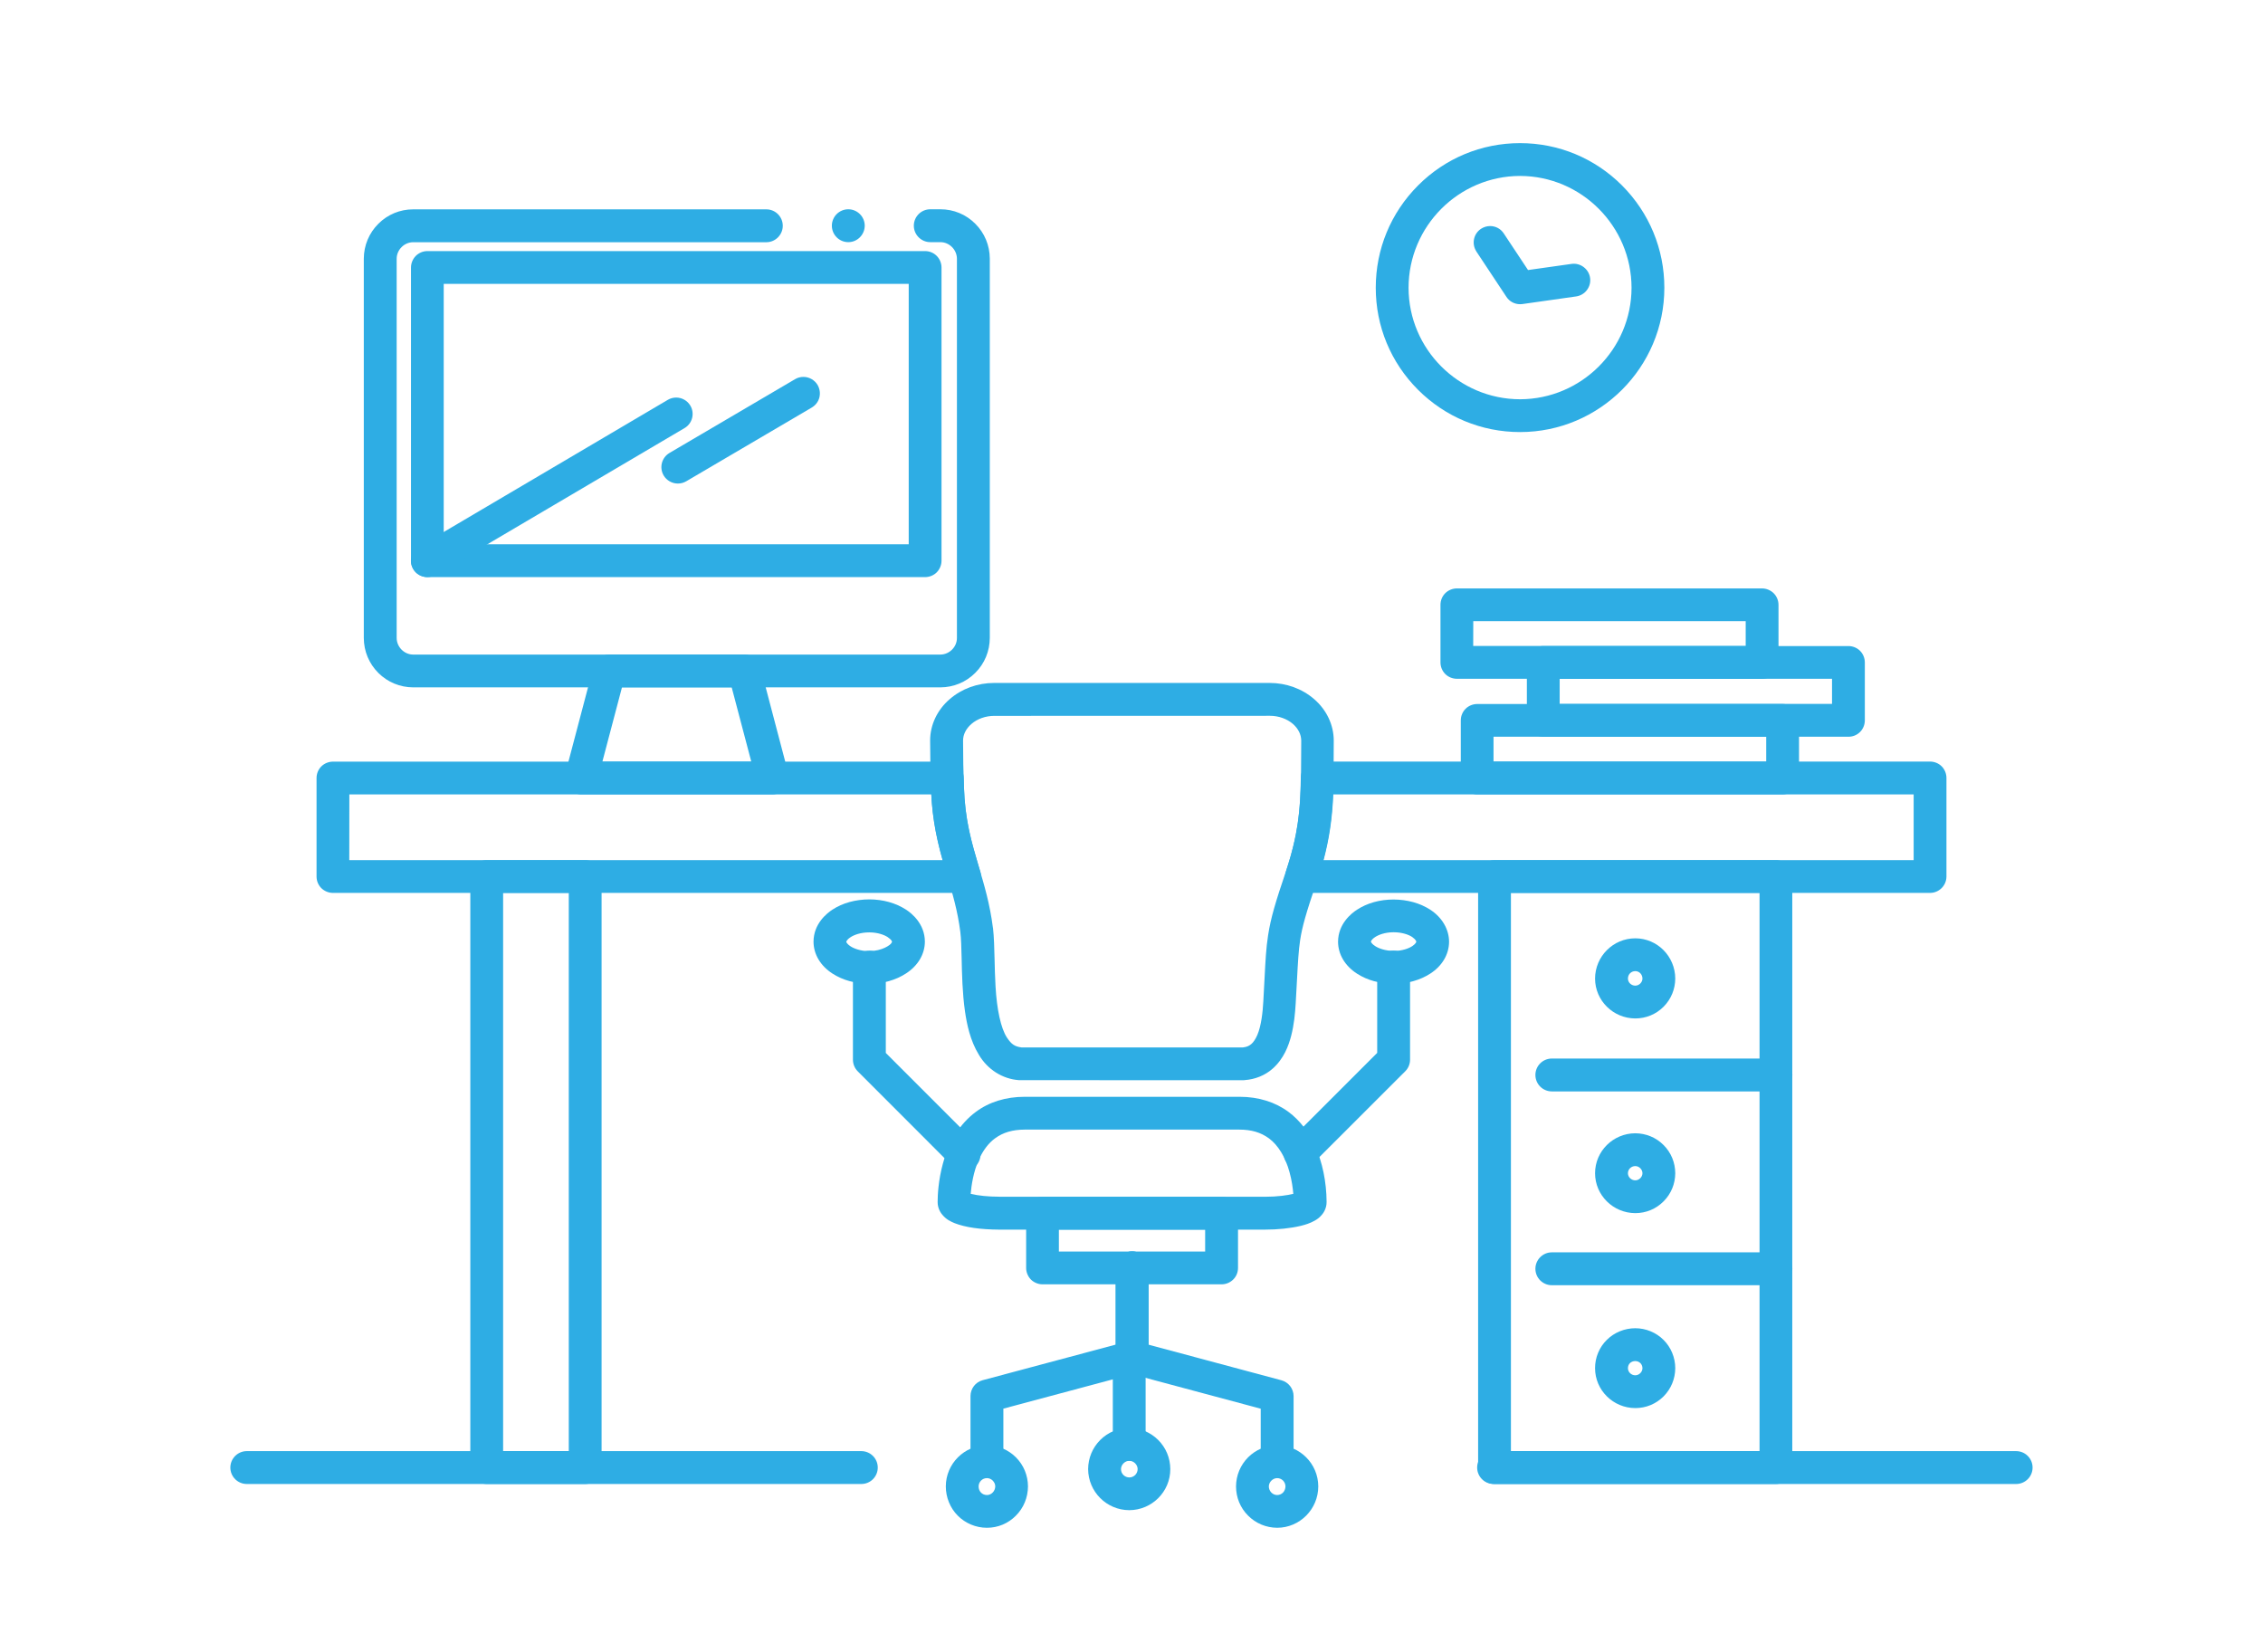 <?xml version="1.0" encoding="utf-8"?>
<!-- Generator: Adobe Illustrator 27.0.0, SVG Export Plug-In . SVG Version: 6.00 Build 0)  -->
<svg version="1.1" id="Capa_1" xmlns="http://www.w3.org/2000/svg" xmlns:xlink="http://www.w3.org/1999/xlink" x="0px" y="0px"
	 viewBox="0 0 331.86 242.3" style="enable-background:new 0 0 331.86 242.3;" xml:space="preserve">
<style type="text/css">
	.st0{fill:#2EADE4;}
</style>
<g>
	<path class="st0" d="M182.37,158.41l-32.94-0.01c-2.41-0.17-4.61-1.56-5.88-3.72c-1.29-2.1-1.77-4.52-2.04-6.38
		c-0.38-2.65-0.44-5.49-0.49-7.78c-0.04-1.56-0.07-2.91-0.19-3.83v-0.01c-0.4-3.13-1.14-5.63-1.94-8.29
		c-0.13-0.44-0.26-0.89-0.4-1.35c-0.87-2.98-1.82-6.58-1.96-11.45v-0.01c-0.08-2.31-0.13-4.66-0.13-6.99c0-2.29,1.05-4.51,2.89-6.08
		c1.76-1.52,4.07-2.36,6.5-2.36h40.4c2.44,0,4.75,0.84,6.51,2.36c1.84,1.58,2.89,3.8,2.89,6.1c-0.01,0.6-0.01,1.18-0.01,1.75
		c-0.02,6.79-0.03,11.69-2.5,18.97c-1.55,4.57-2.12,6.56-2.42,8.54c-0.23,1.52-0.32,3.19-0.47,5.96c-0.05,0.96-0.11,2.04-0.18,3.29
		c-0.09,1.52-0.24,3.14-0.67,4.8c-0.36,1.37-1.05,3.36-2.78,4.85c-1.08,0.94-2.51,1.51-4.02,1.62L182.37,158.41L182.37,158.41
		L182.37,158.41z M145.81,104.98c-1.27,0-2.49,0.43-3.36,1.19c-0.8,0.7-1.22,1.55-1.22,2.44c0,2.29,0.04,4.59,0.13,6.81v0.02
		c0.13,4.33,0.91,7.32,1.76,10.26c0.13,0.46,0.27,0.92,0.41,1.39c0.8,2.68,1.63,5.45,2.08,8.98l0.01,0.01
		c0.15,1.32,0.19,2.91,0.23,4.59c0.03,1.28,0.06,2.61,0.14,3.95c0.19,3.44,0.79,6.18,1.67,7.53c0.67,1,1.13,1.31,2.14,1.45h32.47
		c0.6-0.07,0.9-0.23,1.21-0.48c0.34-0.28,0.64-0.75,0.9-1.34c0.58-1.34,0.8-3.42,0.88-4.93c0.07-1.27,0.13-2.38,0.18-3.36
		c0.14-2.69,0.23-4.48,0.52-6.33c0.39-2.57,1.12-4.96,2.61-9.36c2.2-6.56,2.21-10.57,2.24-17.21c0.01-0.63,0.01-1.29,0.01-1.99
		c-0.01-0.9-0.43-1.74-1.22-2.44c-0.87-0.75-2.09-1.19-3.36-1.19L145.81,104.98L145.81,104.98z"/>
	<path class="st0" d="M185.44,180.32h-38.86c-2.85-0.02-5.01-0.33-6.62-0.96c-0.57-0.25-1.16-0.5-1.77-1.22
		c-0.17-0.19-0.7-0.89-0.69-1.87c0-1.06,0.11-3.2,0.77-5.63c0.92-3.33,2.54-5.88,4.81-7.57c1.94-1.46,4.42-2.23,7.17-2.23h31.55
		c2.74,0,5.22,0.77,7.17,2.23c1.62,1.21,2.92,2.88,3.87,4.95c1.09,2.43,1.68,5.28,1.7,8.25c0.01,0.99-0.53,1.69-0.7,1.88
		c-0.35,0.42-0.7,0.66-1.04,0.85c-0.7,0.4-1.41,0.61-2.07,0.77C189.25,180.12,187.42,180.32,185.44,180.32L185.44,180.32z
		 M146.58,175.5h38.93c1.82,0,3.33-0.22,4.15-0.43c-0.07-0.78-0.21-1.94-0.55-3.16c-0.6-2.22-1.68-3.99-3.03-4.98
		c-1.19-0.87-2.57-1.28-4.36-1.28h-31.44c-1.79,0.01-3.17,0.41-4.36,1.28c-0.96,0.7-1.74,1.74-2.35,3.07
		c-0.85,1.85-1.13,3.96-1.22,5.07c0.02,0,0.04,0.01,0.06,0.01c1.04,0.26,2.57,0.41,4.12,0.41L146.58,175.5z"/>
	<path class="st0" d="M190.65,171.51c-0.64,0-1.25-0.25-1.7-0.7c-0.46-0.45-0.71-1.06-0.71-1.7c0-0.64,0.25-1.24,0.71-1.7
		l13.01-13.01V141.8c0.01-1.32,1.08-2.4,2.41-2.4c1.33,0,2.41,1.08,2.41,2.41v13.58c0,0.64-0.25,1.25-0.7,1.7l-13.72,13.71
		C191.9,171.27,191.29,171.51,190.65,171.51L190.65,171.51z"/>
	<path class="st0" d="M204.37,144.27c-2.01-0.01-3.87-0.52-5.37-1.49c-1.76-1.13-2.77-2.83-2.78-4.67c0.01-2.63,1.94-4.16,2.77-4.7
		c1.5-0.98,3.36-1.5,5.37-1.5c2.03,0.01,3.9,0.53,5.39,1.5c1.72,1.12,2.75,2.87,2.75,4.7c-0.01,1.84-1.01,3.54-2.75,4.66
		C208.26,143.74,206.4,144.26,204.37,144.27L204.37,144.27z M204.37,139.45h0.03c1.23,0,2.21-0.37,2.71-0.71
		c0.56-0.38,0.58-0.62,0.58-0.64v-0.01c0-0.01,0.01-0.25-0.59-0.68c-0.5-0.34-1.49-0.7-2.71-0.7h-0.05c-1.21,0-2.19,0.37-2.69,0.71
		c-0.61,0.41-0.61,0.67-0.61,0.67v0.01c0,0.01,0.01,0.04,0.07,0.14c0.04,0.06,0.19,0.26,0.54,0.49c0.51,0.34,1.49,0.71,2.7,0.71
		L204.37,139.45L204.37,139.45z"/>
	<path class="st0" d="M141.36,171.69c-0.64,0-1.25-0.25-1.7-0.7l-13.88-13.89c-0.45-0.45-0.7-1.07-0.7-1.7v-13.58
		c0-1.32,1.08-2.41,2.41-2.41c1.32,0,2.41,1.08,2.41,2.41v12.59l13.18,13.18c0.94,0.94,0.94,2.47,0,3.41
		C142.6,171.44,142,171.69,141.36,171.69L141.36,171.69z"/>
	<path class="st0" d="M127.48,144.26c-2.03,0-3.9-0.52-5.4-1.49c-1.76-1.13-2.77-2.83-2.78-4.67c0.01-2.64,1.95-4.17,2.78-4.71
		c1.5-0.98,3.38-1.49,5.41-1.5c2.02,0.01,3.87,0.53,5.37,1.5c0.83,0.54,2.76,2.07,2.77,4.7c-0.01,1.84-1.02,3.54-2.78,4.67
		C131.34,143.74,129.49,144.26,127.48,144.26L127.48,144.26z M127.48,139.46h0.11c1.7,0,2.99-0.85,3.15-1.2
		c0.06-0.1,0.07-0.13,0.07-0.14v-0.01c0-0.01,0.01-0.25-0.61-0.67c-0.5-0.34-1.48-0.71-2.69-0.71h-0.06c-1.24,0-2.23,0.37-2.74,0.72
		c-0.61,0.41-0.6,0.67-0.6,0.67v0.01c0,0.01,0,0.04,0.07,0.14c0.04,0.06,0.18,0.26,0.53,0.49c0.52,0.35,1.52,0.72,2.75,0.72
		L127.48,139.46L127.48,139.46z"/>
	<path class="st0" d="M179.14,188.34h-26.26c-0.63,0-1.25-0.26-1.7-0.7c-0.44-0.45-0.7-1.07-0.7-1.7v-8.03c0-0.63,0.26-1.25,0.7-1.7
		c0.45-0.45,1.07-0.7,1.7-0.7h26.26c0.63,0,1.25,0.25,1.7,0.7c0.45,0.44,0.71,1.07,0.71,1.7v8.03c0,0.64-0.25,1.25-0.71,1.7
		C180.38,188.09,179.78,188.34,179.14,188.34z M155.28,183.53h21.45v-3.21h-21.45V183.53z"/>
	<path class="st0" d="M144.73,215.94c-1.33,0-2.41-1.08-2.41-2.41v-8.8c0-1.09,0.73-2.05,1.78-2.33l19.52-5.22v-11.26
		c0-1.33,1.08-2.41,2.41-2.41s2.41,1.08,2.41,2.41v13.11c0,1.08-0.73,2.04-1.79,2.32l-19.51,5.22v6.95
		C147.14,214.86,146.05,215.94,144.73,215.94L144.73,215.94z"/>
	<path class="st0" d="M187.29,215.94c-1.33,0-2.41-1.08-2.41-2.41v-6.95l-19.48-5.22c-1.05-0.28-1.79-1.24-1.79-2.32v-13.11
		c0-1.33,1.08-2.41,2.41-2.41s2.41,1.08,2.41,2.41v11.26l19.48,5.22c1.05,0.28,1.79,1.24,1.79,2.33v8.8
		C189.7,214.86,188.62,215.94,187.29,215.94L187.29,215.94z"/>
	<path class="st0" d="M144.73,224.04h-0.01c-1.61,0-3.17-0.66-4.28-1.79c-1.11-1.12-1.74-2.68-1.74-4.28
		c0.01-3.32,2.71-6.02,6.03-6.03c1.61,0.01,3.12,0.64,4.25,1.77c1.14,1.14,1.76,2.65,1.77,4.26c-0.01,1.62-0.63,3.15-1.77,4.29
		C147.85,223.41,146.34,224.04,144.73,224.04L144.73,224.04z M144.73,216.76c-0.68,0-1.21,0.54-1.22,1.22
		c0.01,0.73,0.51,1.25,1.22,1.26c0.66,0,1.21-0.58,1.22-1.26c0-0.32-0.13-0.61-0.37-0.86C145.34,216.88,145.04,216.76,144.73,216.76
		L144.73,216.76z"/>
	<path class="st0" d="M187.29,224.04c-1.61-0.01-3.13-0.64-4.27-1.79c-1.14-1.14-1.76-2.66-1.76-4.28c0.01-1.61,0.64-3.12,1.77-4.26
		c1.13-1.13,2.65-1.76,4.26-1.77c3.32,0,6.02,2.71,6.03,6.03C193.32,221.31,190.61,224.04,187.29,224.04L187.29,224.04z
		 M187.29,216.76c-0.64,0-1.22,0.58-1.22,1.22c0,0.68,0.55,1.26,1.22,1.26c0.69-0.01,1.2-0.54,1.22-1.26
		C188.5,217.3,187.97,216.76,187.29,216.76z"/>
	<path class="st0" d="M165.6,214.21c-1.33,0-2.41-1.08-2.41-2.41v-12.76c0-1.33,1.08-2.41,2.41-2.41c1.32,0,2.4,1.08,2.4,2.41v12.76
		C168,213.14,166.93,214.21,165.6,214.21z"/>
	<path class="st0" d="M165.6,221.46c-3.32-0.01-6.02-2.71-6.03-6.03c0.01-1.61,0.64-3.12,1.77-4.26c1.13-1.13,2.64-1.76,4.25-1.77
		h0.01c1.61,0.01,3.12,0.64,4.25,1.77c1.14,1.14,1.76,2.65,1.77,4.26C171.63,218.75,168.92,221.45,165.6,221.46L165.6,221.46z
		 M165.6,214.22c-0.63,0-1.21,0.58-1.21,1.22c0,0.67,0.53,1.21,1.22,1.22c0.68-0.01,1.21-0.54,1.22-1.22c0-0.32-0.13-0.61-0.37-0.86
		C166.21,214.34,165.91,214.22,165.6,214.22L165.6,214.22z"/>
	<path class="st0" d="M283.03,130.94h-92.16c-0.77,0-1.5-0.37-1.95-1c-0.45-0.63-0.58-1.43-0.33-2.17
		c1.75-5.32,2.11-8.93,2.17-13.71c0.01-1.31,1.09-2.38,2.41-2.38h89.87c0.64,0,1.26,0.26,1.7,0.7c0.44,0.44,0.7,1.07,0.7,1.7v14.45
		c0,0.64-0.25,1.24-0.7,1.7C284.27,130.69,283.67,130.94,283.03,130.94L283.03,130.94z M194.1,126.13h86.53v-9.63h-85.11
		C195.37,119.99,194.94,122.96,194.1,126.13L194.1,126.13z"/>
	<path class="st0" d="M141.45,130.94H48.82c-0.63,0-1.25-0.26-1.7-0.7c-0.45-0.45-0.7-1.07-0.7-1.7v-14.45c0-0.63,0.25-1.25,0.7-1.7
		c0.44-0.44,1.07-0.7,1.7-0.7h90.09c1.31,0,2.36,1.02,2.41,2.33l0.04,1.42c0.15,4.78,1.11,8.04,2.13,11.49
		c0.09,0.31,0.19,0.61,0.28,0.93c0.21,0.72,0.07,1.51-0.38,2.12C142.93,130.58,142.21,130.94,141.45,130.94L141.45,130.94z
		 M51.22,126.13h87.02c-0.71-2.53-1.46-5.65-1.67-9.63H51.23L51.22,126.13z"/>
	<path class="st0" d="M260.43,217.62h-41.27c-0.63,0-1.25-0.25-1.7-0.7c-0.44-0.44-0.7-1.07-0.7-1.7v-86.68
		c0-0.63,0.26-1.26,0.7-1.7c0.45-0.45,1.07-0.7,1.7-0.7h41.27c0.64,0,1.26,0.26,1.7,0.7c0.45,0.44,0.7,1.07,0.7,1.7v86.68
		c0,0.64-0.25,1.25-0.7,1.7C261.68,217.37,261.07,217.62,260.43,217.62z M221.57,212.81h36.46v-81.87h-36.46L221.57,212.81z"/>
	<path class="st0" d="M85.82,217.62H71.37c-0.63,0-1.25-0.25-1.7-0.7c-0.44-0.44-0.7-1.07-0.7-1.7v-86.68c0-0.64,0.26-1.26,0.7-1.7
		c0.45-0.45,1.07-0.7,1.7-0.7h14.45c0.63,0,1.25,0.25,1.7,0.7c0.44,0.44,0.7,1.07,0.7,1.7v86.68c0,0.64-0.25,1.25-0.7,1.7
		C87.06,217.37,86.46,217.62,85.82,217.62z M73.78,212.81h9.63v-81.87h-9.63V212.81z"/>
	<path class="st0" d="M295.66,217.62h-76.63c-1.33,0-2.41-1.08-2.41-2.41c0-1.32,1.08-2.41,2.41-2.41h76.63
		c1.33,0,2.41,1.08,2.41,2.41C298.07,216.54,296.99,217.62,295.66,217.62z"/>
	<path class="st0" d="M126.31,217.62H36.19c-1.33,0-2.41-1.08-2.41-2.41c0-1.32,1.08-2.41,2.41-2.41h90.12
		c1.33,0,2.41,1.08,2.41,2.41C128.72,216.54,127.65,217.62,126.31,217.62L126.31,217.62z"/>
	<path class="st0" d="M260.43,160.05h-32.86c-1.33,0-2.41-1.08-2.41-2.41c0-1.33,1.08-2.41,2.41-2.41h32.86
		c1.33,0,2.41,1.08,2.41,2.41C262.84,158.97,261.76,160.05,260.43,160.05z"/>
	<path class="st0" d="M260.43,188.47h-32.86c-1.33,0-2.41-1.08-2.41-2.41c0-1.32,1.08-2.41,2.41-2.41h32.86
		c1.33,0,2.41,1.08,2.41,2.41C262.84,187.39,261.76,188.47,260.43,188.47z"/>
	<path class="st0" d="M239.81,149.35c-3.25-0.01-5.9-2.63-5.9-5.85c0.01-3.25,2.65-5.9,5.9-5.9c3.23,0,5.85,2.65,5.86,5.9
		c-0.01,1.56-0.61,3.03-1.72,4.14C242.85,148.74,241.38,149.35,239.81,149.35L239.81,149.35z M239.81,142.41
		c-0.62,0.01-1.07,0.47-1.08,1.09c0,0.57,0.49,1.04,1.08,1.04c0.56,0,1.05-0.49,1.05-1.04C240.85,142.89,240.4,142.41,239.81,142.41
		z"/>
	<path class="st0" d="M239.81,177.9c-3.25-0.01-5.9-2.63-5.9-5.85c0-3.23,2.65-5.85,5.9-5.86c1.56,0.01,3.04,0.61,4.14,1.72
		c1.11,1.1,1.71,2.57,1.72,4.14c-0.01,1.56-0.61,3.03-1.72,4.13C242.85,177.29,241.38,177.9,239.81,177.9L239.81,177.9z M239.81,171
		c-0.6,0-1.08,0.47-1.08,1.05c0,0.57,0.49,1.04,1.08,1.04c0.56,0,1.05-0.49,1.05-1.04C240.86,171.49,240.37,171,239.81,171z"/>
	<path class="st0" d="M239.81,206.49c-3.25-0.01-5.9-2.63-5.9-5.85c-0.01-1.57,0.63-3.09,1.74-4.17c1.08-1.07,2.6-1.69,4.15-1.69
		h0.01c1.55,0,3.05,0.62,4.13,1.7c1.1,1.08,1.73,2.6,1.73,4.16c-0.01,1.56-0.61,3.03-1.72,4.14
		C242.85,205.88,241.38,206.49,239.81,206.49L239.81,206.49z M239.81,199.59c-0.65,0.02-1.07,0.43-1.08,1.05
		c0,0.57,0.49,1.04,1.08,1.04c0.56,0,1.05-0.49,1.05-1.04C240.85,200.04,240.42,199.61,239.81,199.59z"/>
	<path class="st0" d="M137.91,100.8H60.59c-1.93-0.01-3.74-0.76-5.1-2.11c-1.37-1.37-2.13-3.18-2.14-5.13V37.93
		c0.01-1.94,0.77-3.76,2.14-5.12c1.36-1.36,3.17-2.11,5.1-2.11l51.79,0c1.33,0,2.41,1.08,2.41,2.41c0,1.32-1.08,2.41-2.41,2.41
		H60.59c-1.31,0-2.42,1.11-2.42,2.42v55.63c0.01,1.31,1.11,2.42,2.42,2.42h77.32c1.31-0.01,2.42-1.11,2.42-2.42V37.93
		c-0.01-1.31-1.11-2.42-2.42-2.42h-1.49c-1.32,0-2.41-1.08-2.41-2.41c0-1.33,1.08-2.41,2.41-2.41h1.49c1.93,0,3.74,0.75,5.1,2.11
		c1.37,1.36,2.13,3.18,2.14,5.12v55.63c-0.01,1.94-0.76,3.76-2.14,5.13C141.65,100.04,139.83,100.79,137.91,100.8L137.91,100.8z
		 M124.4,35.51c-1.33,0-2.41-1.08-2.41-2.41c0-1.33,1.08-2.41,2.41-2.41c1.32,0,2.41,1.08,2.41,2.41
		C126.8,34.43,125.72,35.51,124.4,35.51z"/>
	<path class="st0" d="M135.67,84.63h-73c-0.63,0-1.25-0.26-1.7-0.7c-0.44-0.44-0.7-1.07-0.7-1.7v-43c0-0.63,0.26-1.25,0.7-1.7
		c0.45-0.45,1.07-0.71,1.7-0.71h73c0.63,0,1.26,0.26,1.7,0.71c0.44,0.44,0.7,1.07,0.7,1.7v43c0,0.63-0.26,1.25-0.7,1.7
		C136.93,84.37,136.3,84.63,135.67,84.63z M65.07,79.81h68.19V41.63H65.07V79.81z"/>
	<path class="st0" d="M113.29,116.49H85.22c-0.75,0-1.45-0.34-1.91-0.94c-0.46-0.6-0.61-1.35-0.42-2.08l4.14-15.7
		c0.28-1.05,1.23-1.79,2.33-1.79h19.8c1.09,0,2.05,0.74,2.33,1.79l4.13,15.7c0.19,0.73,0.04,1.49-0.41,2.08
		C114.74,116.15,114.04,116.49,113.29,116.49L113.29,116.49z M88.34,111.68h21.83l-2.87-10.88H91.21L88.34,111.68z"/>
	<path class="st0" d="M222.91,63.36c-5.65,0-10.97-2.21-14.96-6.2c-4-4-6.2-9.31-6.2-14.96c0-5.67,2.2-10.99,6.2-15
		c3.99-4,9.31-6.21,14.96-6.21c5.65,0,10.96,2.21,14.96,6.21c3.99,4.01,6.2,9.33,6.2,15C244.07,53.86,234.58,63.36,222.91,63.36
		L222.91,63.36z M222.91,25.8c-9,0.02-16.34,7.37-16.35,16.4c0.01,9,7.35,16.34,16.35,16.35c9-0.02,16.34-7.35,16.35-16.35
		C239.25,33.17,231.91,25.82,222.91,25.8z"/>
	<path class="st0" d="M222.91,44.61c-0.81,0-1.56-0.4-2-1.08l-4.4-6.64v-0.01c-0.73-1.11-0.43-2.6,0.68-3.33
		c0.4-0.26,0.86-0.4,1.33-0.4c0.81,0,1.56,0.4,2,1.08l3.56,5.37l6.38-0.9c1.3-0.19,2.54,0.75,2.72,2.05
		c0.09,0.63-0.07,1.26-0.46,1.78c-0.38,0.51-0.95,0.85-1.58,0.94l-7.9,1.12C223.13,44.59,223.02,44.61,222.91,44.61L222.91,44.61z"
		/>
	<path class="st0" d="M62.67,84.63c-0.86,0-1.65-0.45-2.08-1.19c-0.67-1.14-0.29-2.62,0.86-3.29l36.49-21.52
		c0.37-0.22,0.8-0.33,1.22-0.33c0.85,0,1.64,0.45,2.08,1.19c0.67,1.14,0.29,2.62-0.86,3.29L63.88,84.29
		C63.51,84.51,63.09,84.63,62.67,84.63L62.67,84.63z"/>
	<path class="st0" d="M99.4,70.91c-0.85,0-1.65-0.46-2.08-1.19c-0.67-1.15-0.29-2.62,0.86-3.3l18.42-10.82
		c0.37-0.22,0.79-0.33,1.22-0.33c0.85,0,1.65,0.46,2.08,1.19c0.32,0.56,0.41,1.2,0.26,1.83c-0.16,0.62-0.56,1.14-1.11,1.47
		l-18.42,10.82C100.25,70.8,99.83,70.91,99.4,70.91L99.4,70.91z"/>
	<path class="st0" d="M261.42,116.49h-44.8c-0.64,0-1.26-0.26-1.7-0.7c-0.45-0.45-0.7-1.07-0.7-1.7v-8.45c0-0.63,0.25-1.25,0.7-1.7
		c0.44-0.44,1.07-0.7,1.7-0.7h44.8c0.63,0,1.25,0.26,1.7,0.7c0.44,0.45,0.7,1.07,0.7,1.7v8.45c0,0.64-0.25,1.25-0.7,1.7
		C262.66,116.24,262.06,116.49,261.42,116.49z M219.02,111.68h39.99v-3.64h-39.99L219.02,111.68z"/>
	<path class="st0" d="M271.07,108.04h-44.76c-0.64,0-1.26-0.26-1.7-0.7c-0.44-0.45-0.7-1.07-0.7-1.7v-8.5c0-0.63,0.26-1.25,0.7-1.7
		c0.45-0.44,1.07-0.7,1.7-0.7h44.76c0.64,0,1.26,0.26,1.7,0.7c0.45,0.45,0.7,1.07,0.7,1.7v8.5c0,0.64-0.25,1.25-0.7,1.7
		C272.32,107.79,271.72,108.04,271.07,108.04z M228.72,103.22h39.94v-3.68h-39.94V103.22z"/>
	<path class="st0" d="M258.4,99.54h-44.76c-0.64,0-1.26-0.26-1.7-0.7c-0.45-0.45-0.7-1.07-0.7-1.7v-8.45c0-0.63,0.25-1.25,0.7-1.7
		c0.44-0.44,1.07-0.7,1.7-0.7h44.76c0.63,0,1.25,0.26,1.7,0.7c0.45,0.45,0.71,1.07,0.71,1.7v8.45c0,0.64-0.25,1.25-0.71,1.7
		C259.65,99.29,259.05,99.54,258.4,99.54z M216.04,94.73H256v-3.64h-39.95L216.04,94.73z"/>
</g>
</svg>
